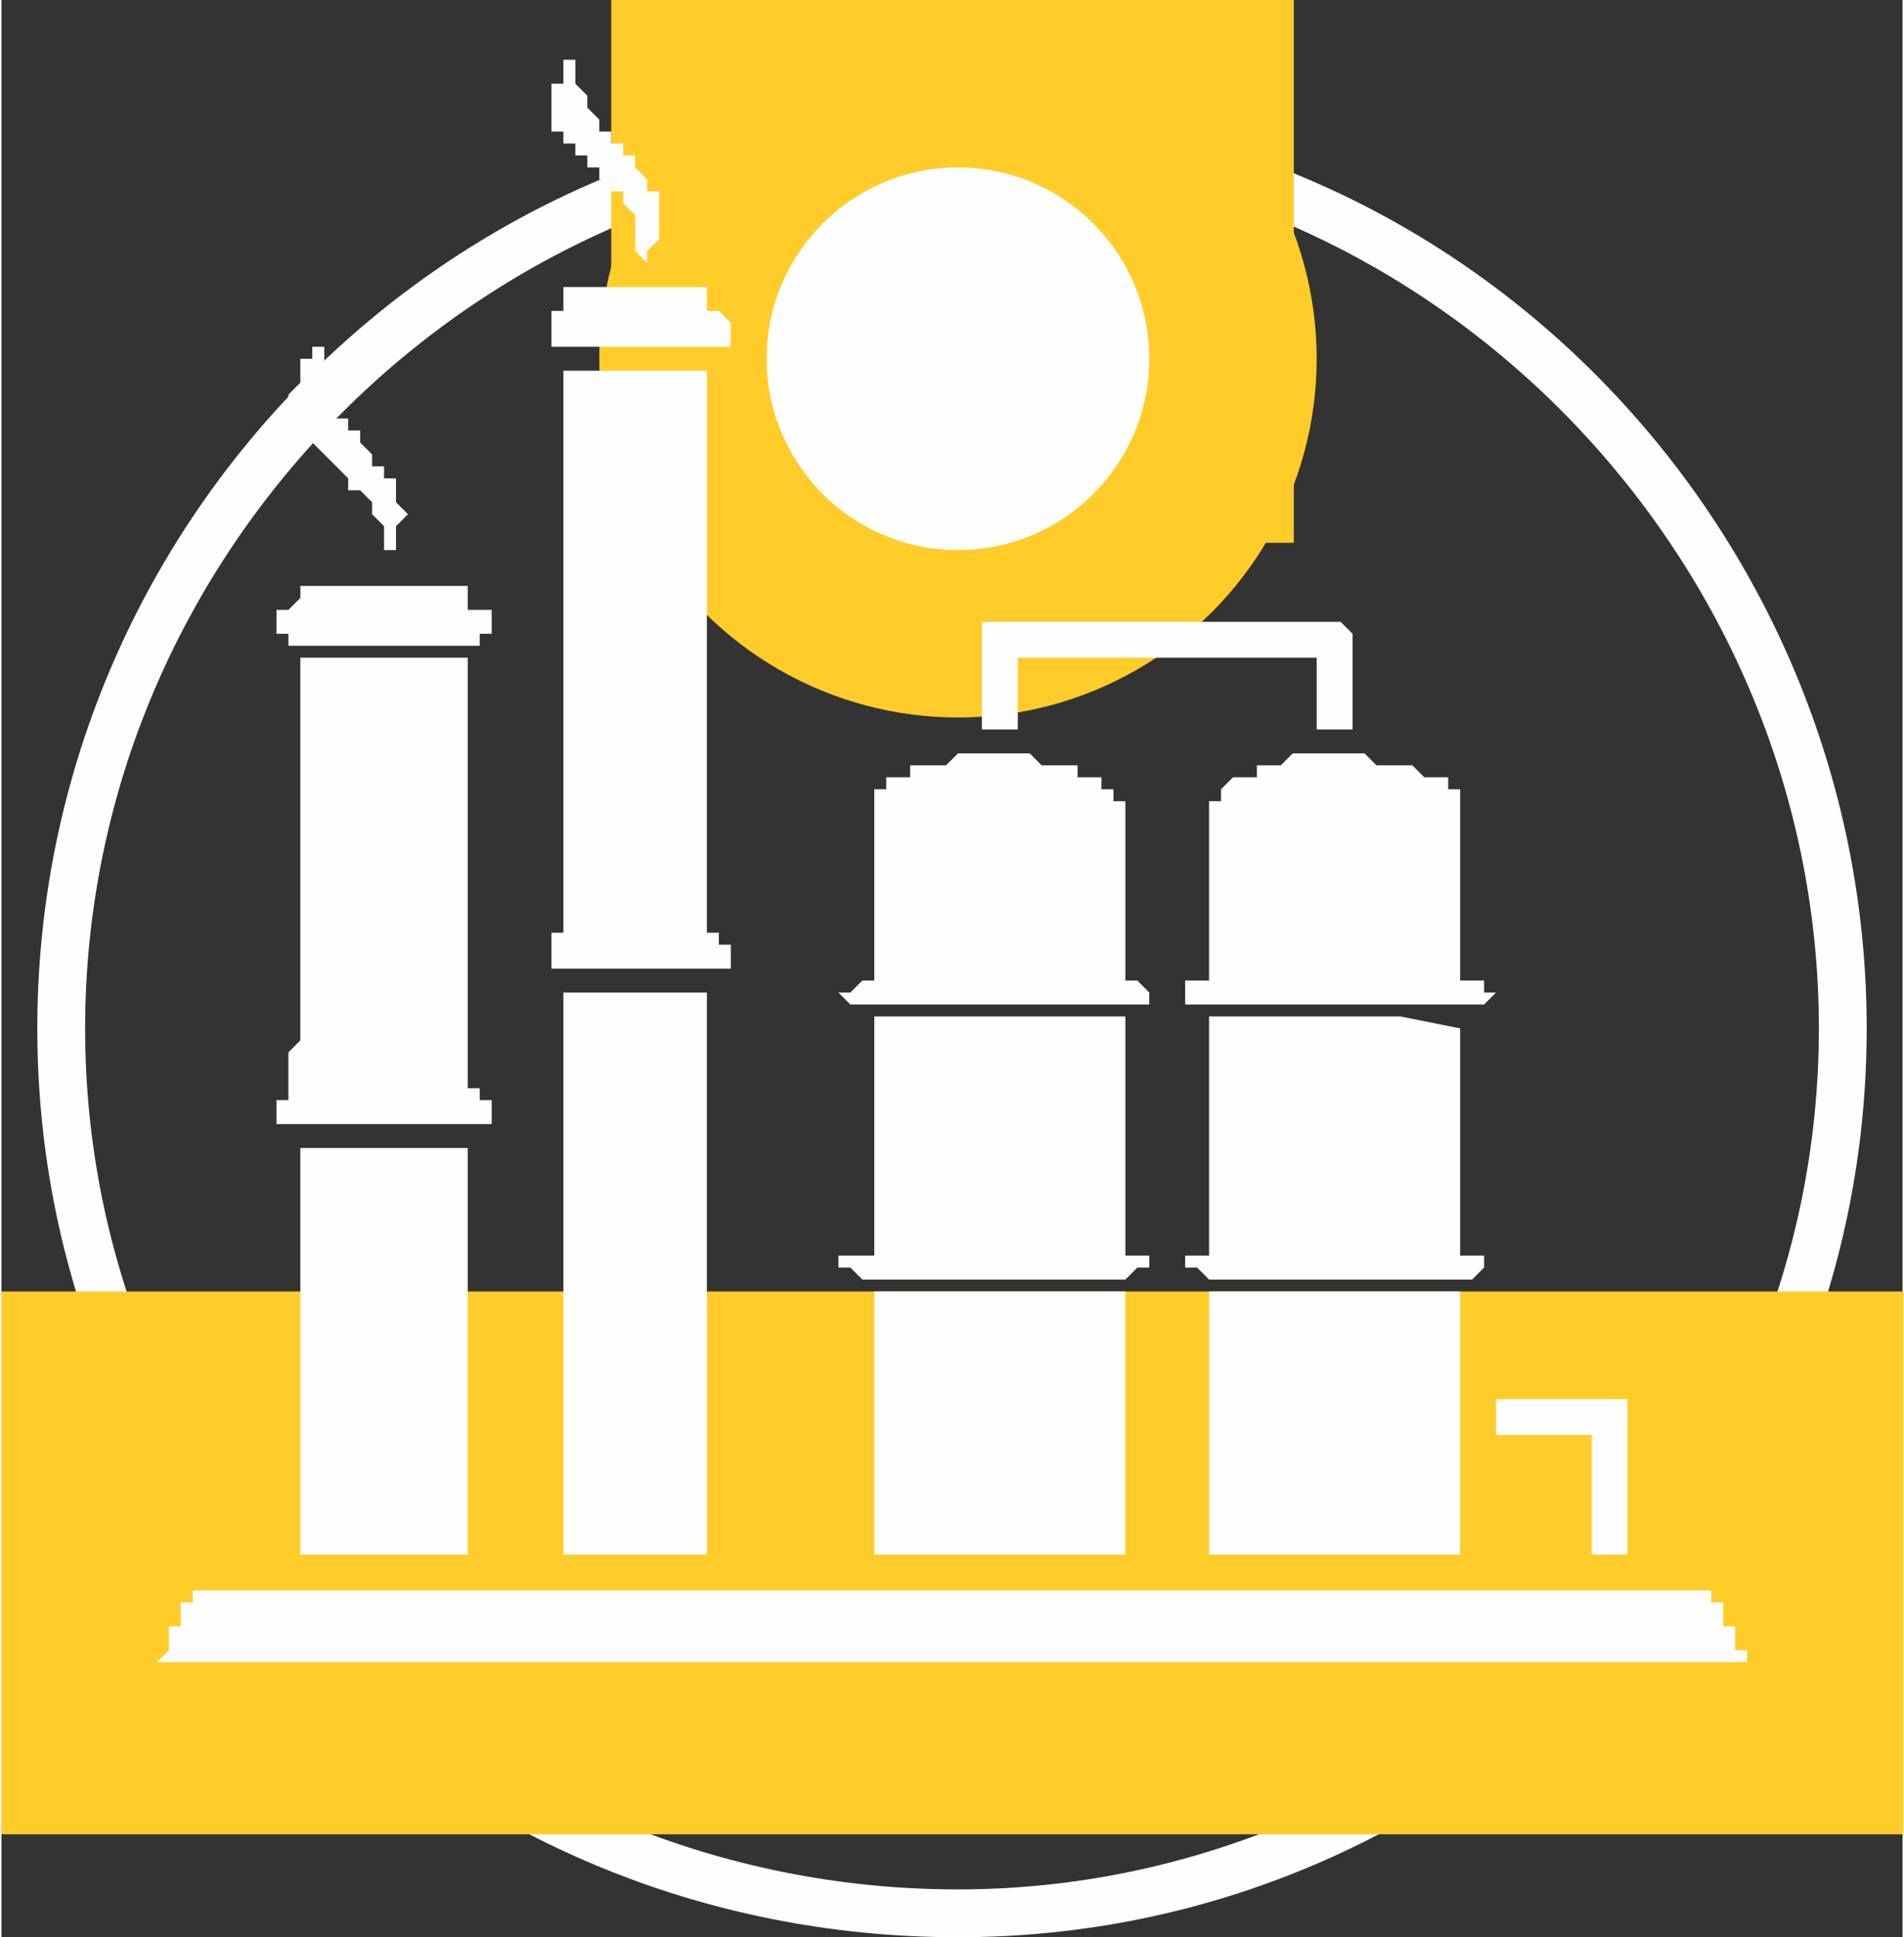 <?xml version="1.0" encoding="UTF-8"?>
<!DOCTYPE svg PUBLIC "-//W3C//DTD SVG 1.1//EN" "http://www.w3.org/Graphics/SVG/1.1/DTD/svg11.dtd">
<!-- Creator: CorelDRAW X8 -->
<svg xmlns="http://www.w3.org/2000/svg" xml:space="preserve" width="404px" height="411px" version="1.1" style="shape-rendering:geometricPrecision; text-rendering:geometricPrecision; image-rendering:optimizeQuality; fill-rule:evenodd; clip-rule:evenodd"
viewBox="0 0 159 162"
 xmlns:xlink="http://www.w3.org/1999/xlink">
 <rect x="0" y="0" width="159" height="162" fill="#333333" stroke="none"/>
 <defs>
  <style type="text/css">
   <![CDATA[
    .fil2 {fill:#FEFEFE}
    .fil1 {fill:#FFCC29}
    .fil0 {fill:#FEFEFE;fill-rule:nonzero}
   ]]>
  </style>
 </defs>
 <g id="Layer_x0020_1">
  <path class="fil0" d="M80 9c42,0 76,35 76,77 0,42 -34,76 -76,76 -43,0 -77,-34 -77,-76 0,-42 34,-77 77,-77zm72 77c0,-40 -33,-73 -72,-73 -40,0 -73,33 -73,73 0,40 33,72 73,72 39,0 72,-32 72,-72z"/>
  <rect class="fil1" x="51" width="57.086" height="45.392"/>
  <rect class="fil1" y="108" width="159.073" height="45.392"/>
  <circle class="fil1" cx="80" cy="30" r="30"/>
  <circle class="fil2" cx="80" cy="30" r="16"/>
  <polygon class="fil2" points="16,134 16,134 15,134 15,134 15,135 15,135 15,135 15,136 15,136 14,136 14,136 14,137 14,137 14,137 14,138 14,138 14,138 13,139 13,139 47,139 112,139 146,139 146,139 146,138 145,138 145,138 145,137 145,137 145,137 145,136 145,136 144,136 144,136 144,135 144,135 144,135 144,134 144,134 144,134 143,134 143,133 16,133 "/>
  <polygon class="fil2" points="47,78 47,78 47,78 46,78 46,79 46,79 46,79 46,79 46,80 46,80 46,80 46,81 46,81 46,81 46,81 48,81 58,81 60,81 60,81 61,81 61,81 61,80 61,80 61,80 61,79 61,79 61,79 61,79 60,79 60,78 60,78 60,78 59,78 59,76 59,74 59,31 47,31 "/>
  <polygon class="fil2" points="25,87 24,88 24,91 24,91 24,91 24,91 24,92 23,92 23,92 23,92 23,92 23,92 23,93 23,93 23,94 23,94 24,94 24,94 40,94 40,94 41,94 41,93 41,93 41,92 41,92 41,92 40,92 40,92 40,92 40,91 39,91 39,91 39,91 39,55 25,55 "/>
  <polygon class="fil2" points="47,130 59,130 59,83 47,83 "/>
  <polygon class="fil2" points="25,130 39,130 39,96 25,96 "/>
  <polygon class="fil2" points="101,130 122,130 122,123 122,108 112,108 101,108 "/>
  <polygon class="fil2" points="73,130 94,130 94,108 73,108 "/>
  <polygon class="fil2" points="70,105 70,105 70,106 70,106 71,106 71,106 72,107 76,107 90,107 94,107 95,106 96,106 96,106 96,106 96,105 96,105 96,105 96,105 94,105 94,92 94,85 73,85 73,105 "/>
  <polygon class="fil2" points="101,105 99,105 99,105 99,105 99,106 99,106 99,106 100,106 101,107 111,107 116,107 123,107 124,106 124,106 124,106 124,106 124,105 124,105 124,105 124,105 122,105 122,99 122,86 117,85 101,85 101,105 "/>
  <polygon class="fil2" points="108,63 107,64 107,64 106,64 106,64 106,64 105,64 105,64 105,65 104,65 104,65 104,65 103,65 103,65 103,65 103,65 102,66 102,66 102,66 102,66 102,66 102,66 102,67 101,67 101,67 101,67 101,68 101,69 101,82 99,82 99,83 99,83 99,83 99,83 99,83 99,84 99,84 101,84 123,84 124,84 124,84 125,83 125,83 124,83 124,83 124,82 123,82 122,82 122,77 122,69 122,68 122,67 122,67 122,67 122,66 122,66 121,66 121,66 121,66 121,66 121,65 120,65 120,65 120,65 120,65 119,65 119,65 119,65 118,64 118,64 118,64 117,64 117,64 116,64 115,64 114,63 112,63 110,63 "/>
  <polygon class="fil2" points="80,63 79,64 79,64 78,64 78,64 77,64 77,64 76,64 76,65 76,65 75,65 75,65 75,65 75,65 75,65 74,65 74,66 74,66 74,66 74,66 74,66 73,66 73,66 73,67 73,67 73,67 73,67 73,67 73,67 73,82 72,82 71,83 71,83 70,83 70,83 71,84 71,84 95,84 96,84 96,83 96,83 96,83 96,83 96,83 95,82 94,82 94,67 94,67 94,67 94,67 93,67 93,67 93,66 93,66 93,66 93,66 93,66 92,66 92,66 92,65 92,65 92,65 92,65 91,65 91,65 91,65 90,65 90,64 90,64 89,64 89,64 88,64 88,64 87,64 86,63 85,63 81,63 "/>
  <polygon class="fil2" points="83,52 83,52 82,52 82,52 82,53 82,53 82,53 82,54 82,61 85,61 85,55 110,55 110,61 113,61 113,54 113,53 113,53 112,52 112,52 112,52 111,52 104,52 89,52 "/>
  <polygon class="fil2" points="25,49 25,50 25,50 24,51 24,51 24,51 24,51 23,51 23,51 23,51 23,51 23,52 23,52 23,53 23,53 23,53 23,53 23,53 24,53 24,54 27,54 37,54 40,54 40,53 40,53 40,53 41,53 41,53 41,53 41,52 41,51 41,51 40,51 40,51 40,51 40,51 39,51 39,51 39,50 39,49 38,49 25,49 "/>
  <polygon class="fil2" points="125,120 133,120 133,130 136,130 136,119 136,118 136,118 136,118 136,117 136,117 136,117 135,117 125,117 "/>
  <polygon class="fil2" points="47,26 47,26 47,26 47,26 46,26 46,26 46,27 46,27 46,27 46,27 46,28 46,28 46,29 46,29 46,29 46,29 48,29 59,29 60,29 61,29 61,29 61,29 61,28 61,28 61,27 61,27 61,27 61,27 61,27 60,26 60,26 60,26 60,26 59,26 59,24 47,24 "/>
  <polygon class="fil2" points="48,5 48,5 48,5 47,5 47,5 47,6 47,6 47,6 47,6 47,7 46,7 46,7 46,8 46,8 46,9 46,10 46,10 46,11 47,11 47,11 47,11 47,11 47,12 47,12 47,12 48,12 48,12 48,12 48,13 48,13 48,13 48,13 48,13 49,13 49,14 49,14 49,14 49,14 49,14 49,14 50,14 50,14 50,15 50,15 50,15 50,15 50,15 51,15 51,15 51,16 51,16 51,16 51,16 51,16 51,16 52,16 52,17 52,17 52,17 52,17 52,17 52,17 53,18 53,18 53,18 53,19 53,19 53,19 53,20 53,21 54,22 54,22 54,21 54,21 54,21 54,21 54,21 55,20 55,20 55,20 55,20 55,19 55,18 55,17 55,17 55,17 55,16 54,16 54,16 54,16 54,15 54,15 54,15 54,15 53,14 53,14 53,14 53,14 53,14 53,14 53,14 53,13 52,13 52,13 52,13 52,13 52,12 52,12 52,12 51,12 51,12 51,12 51,12 51,11 51,11 51,11 51,11 50,11 50,11 50,10 50,10 50,10 50,10 50,10 49,9 49,9 49,9 49,9 49,9 49,8 49,8 48,7 48,6 48,4 48,4 "/>
  <polygon class="fil2" points="26,29 26,29 26,30 26,30 26,30 26,30 25,30 25,31 25,31 25,31 25,31 25,32 25,32 24,33 24,34 25,35 25,35 25,35 25,35 25,36 25,36 25,36 26,36 26,36 26,37 26,37 26,37 26,37 26,37 26,37 27,38 27,38 27,38 27,38 27,38 27,38 27,38 28,39 28,39 28,39 28,39 28,39 28,39 28,39 29,40 29,40 29,40 29,40 29,40 29,40 29,40 29,41 30,41 30,41 30,41 30,41 30,41 30,41 30,41 31,42 31,42 31,42 31,42 31,43 31,43 31,43 31,43 32,44 32,45 32,46 32,46 32,46 32,46 32,46 33,46 33,46 33,45 33,45 33,45 33,45 33,44 34,43 34,43 33,42 33,42 33,41 33,41 33,41 33,40 33,40 32,40 32,40 32,40 32,39 32,39 32,39 32,39 31,39 31,39 31,38 31,38 31,38 31,38 31,38 31,38 30,37 30,37 30,37 30,37 30,37 30,37 30,36 29,36 29,36 29,36 29,36 29,36 29,35 29,35 29,35 28,35 28,35 28,35 28,34 28,34 28,34 28,34 27,34 27,33 27,33 27,33 27,32 27,31 27,29 26,29 "/>
  <polygon class="fil2" points="47,130 47,130 47,83 59,83 59,130 59,130 59,83 47,83 "/>
  <polygon class="fil2" points="25,87 25,55 39,55 39,91 39,91 39,91 39,55 25,55 "/>
  <polygon class="fil2" points="47,78 47,31 59,31 59,74 59,31 47,31 "/>
  <polygon class="fil2" points="73,130 73,130 73,108 94,108 94,108 73,108 "/>
 </g>
</svg>
